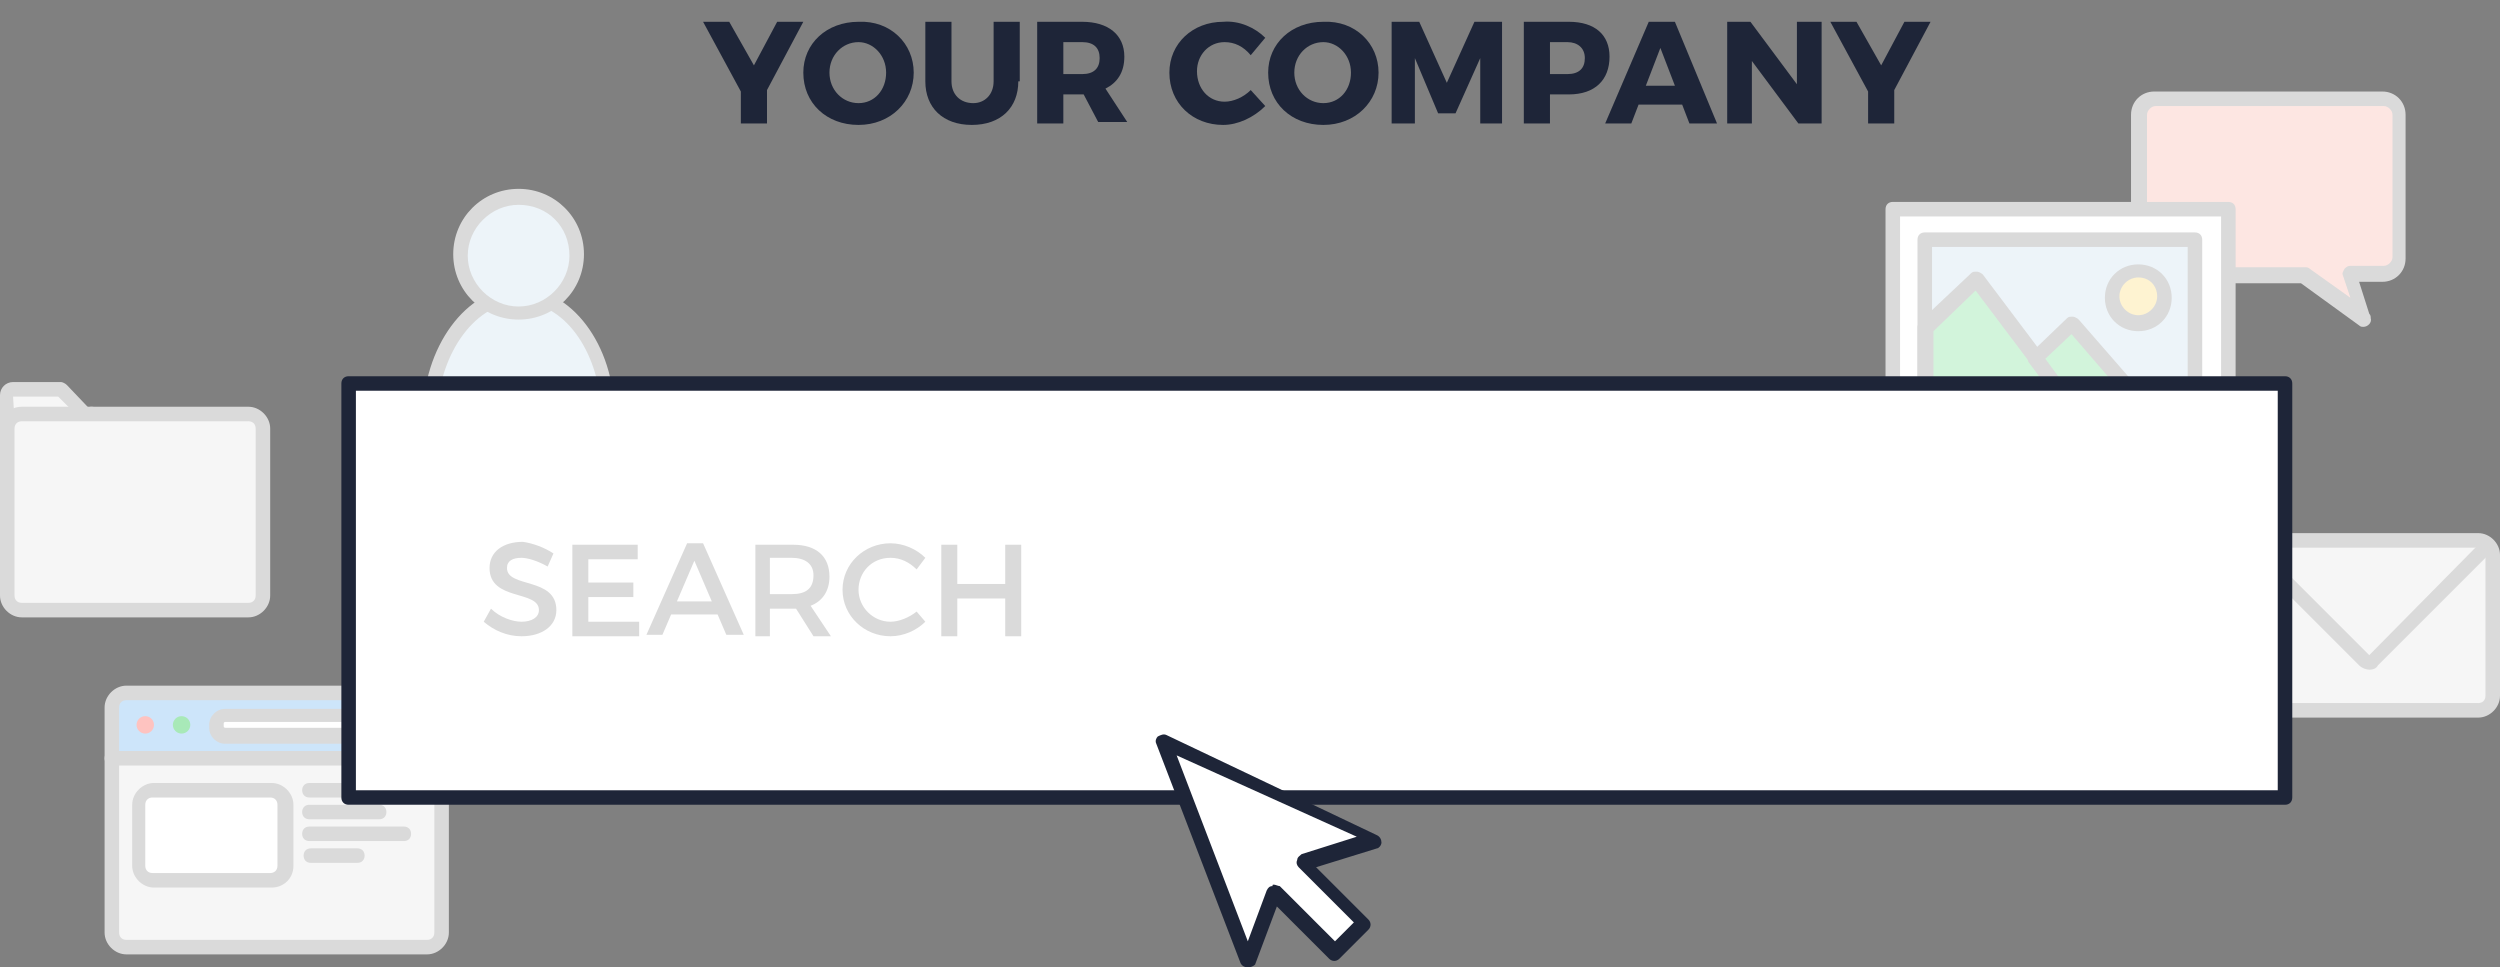 <?xml version="1.0" encoding="utf-8"?>
<!-- Generator: Adobe Illustrator 18.1.1, SVG Export Plug-In . SVG Version: 6.00 Build 0)  -->
<svg version="1.1" id="Calque_1" xmlns="http://www.w3.org/2000/svg" xmlns:xlink="http://www.w3.org/1999/xlink" x="0px" y="0px"
	 viewBox="0 0 172.1 66.6" enable-background="new 0 0 172.1 66.6" xml:space="preserve">
<rect x="0" y="0" width="172.1" height="66.6" fill="#808080" stroke="none"/>
<g>
	<path fill="#CDE5FA" d="M30.4,48.7c0-0.6-0.5-1-1-1H8.7c-0.5,0-1,0.4-1,1v3.5h22.7V48.7z"/>
	<path fill="#DADADA" d="M30.4,52.7H7.7c-0.3,0-0.5-0.2-0.5-0.5v-3.5c0-0.8,0.7-1.5,1.5-1.5h20.7c0.8,0,1.5,0.7,1.5,1.5v3.5
		C30.9,52.5,30.7,52.7,30.4,52.7z M8.2,51.7h21.7v-3c0-0.3-0.2-0.5-0.5-0.5H8.7c-0.3,0-0.5,0.2-0.5,0.5V51.7z"/>
</g>
<g>
	<g>
		<polyline fill="#F6F6F6" points="6.3,28.5 6.3,29.1 0.5,29.1 		"/>
		<path fill="#DADADA" d="M6.3,29.6H0.5c-0.3,0-0.5-0.2-0.5-0.5s0.2-0.5,0.5-0.5h5.3v-0.1C5.8,28.2,6,28,6.3,28s0.5,0.2,0.5,0.5v0.6
			C6.8,29.3,6.5,29.6,6.3,29.6z"/>
	</g>
	<g>
		<path fill="#F6F6F6" d="M0.5,29.5v-2.3c0-0.2,0.2-0.4,0.4-0.4h3.3l2,2.1v0.6H0.5"/>
		<path fill="#DADADA" d="M6.3,30H0.5C0.2,30,0,29.8,0,29.5v-2.3c0-0.5,0.4-0.9,0.9-0.9h3.3c0.1,0,0.3,0.1,0.4,0.2l2,2.1
			c0.1,0.1,0.1,0.2,0.1,0.3v0.6C6.8,29.8,6.5,30,6.3,30z M1,29h4.7L4,27.3H0.9L1,29z"/>
	</g>
	<g>
		<path fill="#F6F6F6" d="M0.5,41V29.5c0-0.5,0.5-1,1-1h15.6c0.5,0,1,0.5,1,1V41c0,0.5-0.5,1-1,1H1.5C0.9,42,0.5,41.6,0.5,41z"/>
		<path fill="#DADADA" d="M17.1,42.5H1.5C0.7,42.5,0,41.8,0,41V29.5C0,28.6,0.7,28,1.5,28h15.6c0.8,0,1.5,0.7,1.5,1.5V41
			C18.6,41.8,17.9,42.5,17.1,42.5z M1.5,29C1.2,29,1,29.2,1,29.5V41c0,0.3,0.2,0.5,0.5,0.5h15.6c0.3,0,0.5-0.2,0.5-0.5V29.5
			c0-0.3-0.2-0.5-0.5-0.5H1.5z"/>
	</g>
</g>
<g>
	<g>
		<path fill="#F6F6F6" d="M170.6,48.9h-15.1c-0.6,0-1-0.5-1-1v-9.7c0-0.5,0.4-1,1-1h15.1c0.6,0,1,0.5,1,1v9.7
			C171.6,48.4,171.2,48.9,170.6,48.9z"/>
		<path fill="#DADADA" d="M170.6,49.4h-15.1c-0.8,0-1.5-0.7-1.5-1.5v-9.7c0-0.8,0.7-1.5,1.5-1.5h15.1c0.8,0,1.5,0.7,1.5,1.5v9.7
			C172.1,48.7,171.4,49.4,170.6,49.4z M155.5,37.7c-0.3,0-0.5,0.2-0.5,0.5v9.7c0,0.3,0.2,0.5,0.5,0.5h15.1c0.3,0,0.5-0.2,0.5-0.5
			v-9.7c0-0.3-0.2-0.5-0.5-0.5H155.5z"/>
	</g>
	<g>
		<path fill="#DADADA" d="M163.1,46.1c-0.2,0-0.5-0.1-0.7-0.3l-8.2-8.2c-0.2-0.2-0.2-0.5,0-0.7s0.5-0.2,0.7,0l8.2,8.2l7.7-7.8
			c0.2-0.2,0.5-0.2,0.7,0s0.2,0.5,0,0.7l-7.8,7.8C163.6,46,163.4,46.1,163.1,46.1z"/>
	</g>
</g>
<g>
	<path fill="#FFFFFF" d="M14.9,50v-0.2c0-0.3,0.3-0.6,0.6-0.6h12.7c0.3,0,0.6,0.3,0.6,0.6V50c0,0.3-0.3,0.6-0.6,0.6H15.5
		C15.2,50.7,14.9,50.4,14.9,50z"/>
	<path fill="#DADADA" d="M28.3,51.2H15.5c-0.6,0-1.1-0.5-1.1-1.1v-0.2c0-0.6,0.5-1.1,1.1-1.1h12.7c0.6,0,1.1,0.5,1.1,1.1V50
		C29.4,50.7,28.9,51.2,28.3,51.2z M15.5,49.7c-0.1,0-0.1,0.1-0.1,0.1V50c0,0.1,0.1,0.1,0.1,0.1h12.7c0.1,0,0.1-0.1,0.1-0.1v-0.2
		c0-0.1-0.1-0.1-0.1-0.1H15.5z"/>
</g>
<g>
	<path fill="#F6F6F6" d="M7.7,52.2v12c0,0.6,0.5,1,1,1h20.7c0.5,0,1-0.4,1-1v-12H7.7z"/>
	<path fill="#DADADA" d="M29.4,65.7H8.7c-0.8,0-1.5-0.7-1.5-1.5v-12c0-0.3,0.2-0.5,0.5-0.5h22.7c0.3,0,0.5,0.2,0.5,0.5v12
		C30.9,65,30.2,65.7,29.4,65.7z M8.2,52.7v11.5c0,0.3,0.2,0.5,0.5,0.5h20.7c0.3,0,0.5-0.2,0.5-0.5V52.7H8.2z"/>
</g>
<g>
	<circle fill="#A8E9B8" cx="12.5" cy="49.9" r="0.6"/>
</g>
<g>
	<circle fill="#FEC3C0" cx="10" cy="49.9" r="0.6"/>
</g>
<g>
	<path fill="#FFFFFF" d="M18.7,60.6h-8.1c-0.5,0-1-0.5-1-1v-4.2c0-0.5,0.5-1,1-1h8.1c0.5,0,1,0.5,1,1v4.2
		C19.7,60.2,19.2,60.6,18.7,60.6z"/>
	<path fill="#DADADA" d="M18.7,61.1h-8.1c-0.8,0-1.5-0.7-1.5-1.5v-4.2c0-0.8,0.7-1.5,1.5-1.5h8.1c0.8,0,1.5,0.7,1.5,1.5v4.2
		C20.2,60.5,19.5,61.1,18.7,61.1z M10.5,54.9c-0.3,0-0.5,0.2-0.5,0.5v4.2c0,0.3,0.2,0.5,0.5,0.5h8.1c0.3,0,0.5-0.2,0.5-0.5v-4.2
		c0-0.3-0.2-0.5-0.5-0.5H10.5z"/>
</g>
<g>
	<path fill="#DADADA" d="M27.8,54.9h-6.5c-0.3,0-0.5-0.2-0.5-0.5s0.2-0.5,0.5-0.5h6.5c0.3,0,0.5,0.2,0.5,0.5S28.1,54.9,27.8,54.9z"
		/>
</g>
<g>
	<path fill="#DADADA" d="M26.1,56.4h-4.8c-0.3,0-0.5-0.2-0.5-0.5s0.2-0.5,0.5-0.5h4.8c0.3,0,0.5,0.2,0.5,0.5S26.4,56.4,26.1,56.4z"
		/>
</g>
<g>
	<path fill="#DADADA" d="M27.8,57.9h-6.5c-0.3,0-0.5-0.2-0.5-0.5s0.2-0.5,0.5-0.5h6.5c0.3,0,0.5,0.2,0.5,0.5S28.1,57.9,27.8,57.9z"
		/>
</g>
<g>
	<path fill="#DADADA" d="M24.6,59.4h-3.2c-0.3,0-0.5-0.2-0.5-0.5s0.2-0.5,0.5-0.5h3.2c0.3,0,0.5,0.2,0.5,0.5S24.9,59.4,24.6,59.4z"
		/>
</g>
<g>
	<path fill="#FDE6E2" d="M164,6.8h-15.7c-0.6,0-1.1,0.5-1.1,1.1v9.9c0,0.6,0.5,1.1,1.1,1.1h10.3l4.1,2.9l-1-2.9h2.3
		c0.6,0,1.1-0.5,1.1-1.1V7.9C165.1,7.3,164.6,6.8,164,6.8z"/>
	<path fill="#DADADA" d="M162.7,22.5c-0.1,0-0.2,0-0.3-0.1l-4-2.9h-10.1c-0.9,0-1.6-0.7-1.6-1.6V7.9c0-0.9,0.7-1.6,1.6-1.6H164
		c0.9,0,1.6,0.7,1.6,1.6v9.9c0,0.9-0.7,1.6-1.6,1.6h-1.6l0.7,2.2c0.1,0.1,0.1,0.2,0.1,0.3C163.3,22.2,163,22.5,162.7,22.5
		C162.8,22.5,162.7,22.5,162.7,22.5z M148.4,7.3c-0.3,0-0.6,0.3-0.6,0.6v9.9c0,0.3,0.3,0.6,0.6,0.6h10.3c0.1,0,0.2,0,0.3,0.1l2.8,2
		l-0.5-1.5c-0.1-0.2,0-0.3,0.1-0.5c0.1-0.1,0.2-0.2,0.4-0.2h2.3c0.3,0,0.6-0.3,0.6-0.6V7.9c0-0.3-0.3-0.6-0.6-0.6H148.4z"/>
</g>
<g>
	<path fill="#EDF4F9" d="M29.6,28.8c0-4.7,2.7-8.5,6.1-8.5s6.1,3.8,6.1,8.5H29.6z"/>
	<path fill="#DADADA" d="M41.9,29.3C41.9,29.3,41.9,29.3,41.9,29.3H29.6c-0.3,0-0.5-0.2-0.5-0.5c0-4.9,3-9,6.6-9
		c3.6,0,6.6,3.9,6.6,8.8c0,0,0,0.1,0,0.1C42.4,29.1,42.2,29.3,41.9,29.3z M30.1,28.3h11.3c-0.2-4.2-2.6-7.5-5.6-7.5
		S30.3,24.2,30.1,28.3z"/>
</g>
<g>
	<circle fill="#EDF4F9" cx="35.7" cy="17.6" r="4"/>
	<path fill="#DADADA" d="M35.7,22c-2.5,0-4.5-2-4.5-4.5c0-2.5,2-4.5,4.5-4.5c2.5,0,4.5,2,4.5,4.5C40.2,20,38.2,22,35.7,22z
		 M35.7,14.1c-1.9,0-3.5,1.6-3.5,3.5c0,1.9,1.6,3.5,3.5,3.5c1.9,0,3.5-1.6,3.5-3.5C39.2,15.6,37.7,14.1,35.7,14.1z"/>
</g>
<g>
	<rect x="130.3" y="14.4" fill="#FFFFFF" width="23.1" height="16.4"/>
	<path fill="#DADADA" d="M153.4,31.2h-23.1c-0.3,0-0.5-0.2-0.5-0.5V14.4c0-0.3,0.2-0.5,0.5-0.5h23.1c0.3,0,0.5,0.2,0.5,0.5v16.4
		C153.9,31,153.6,31.2,153.4,31.2z M130.8,30.2h22.1V14.9h-22.1V30.2z"/>
</g>
<g>
	<rect x="132.5" y="16.5" fill="#EDF4F9" width="18.6" height="12.1"/>
	<path fill="#DADADA" d="M151.1,29.1h-18.6c-0.3,0-0.5-0.2-0.5-0.5V16.5c0-0.3,0.2-0.5,0.5-0.5h18.6c0.3,0,0.5,0.2,0.5,0.5v12.1
		C151.6,28.9,151.4,29.1,151.1,29.1z M133,28.1h17.6V17H133V28.1z"/>
</g>
<g>
	<circle fill="#FEF3D1" cx="147.2" cy="20.5" r="1.8"/>
	<path fill="#DADADA" d="M147.2,22.8c-1.3,0-2.3-1-2.3-2.3s1-2.3,2.3-2.3s2.3,1,2.3,2.3S148.5,22.8,147.2,22.8z M147.2,19.1
		c-0.7,0-1.3,0.6-1.3,1.3s0.6,1.3,1.3,1.3c0.7,0,1.3-0.6,1.3-1.3S148,19.1,147.2,19.1z"/>
</g>
<g>
	<polygon fill="#D2F4DB" points="132.5,22.6 136,19.2 143.1,28.6 132.5,28.6 	"/>
	<path fill="#DADADA" d="M143.1,29.1C143.1,29.1,143.1,29.1,143.1,29.1h-10.6c-0.3,0-0.5-0.2-0.5-0.5v-6.1c0-0.1,0.1-0.3,0.2-0.4
		l3.5-3.3c0.1-0.1,0.2-0.1,0.4-0.1c0.1,0,0.3,0.1,0.4,0.2l7,9.3c0.1,0.1,0.2,0.2,0.2,0.4C143.6,28.9,143.4,29.1,143.1,29.1z
		 M133,28.1h9.1l-6.1-8.1l-2.9,2.8V28.1z"/>
</g>
<g>
	<polygon fill="#D2F4DB" points="140.1,24.7 142.6,22.3 148.1,28.6 143.1,28.6 	"/>
	<path fill="#DADADA" d="M148.1,29.1C148.1,29.1,148.1,29.1,148.1,29.1h-5.1c-0.2,0-0.3-0.1-0.4-0.2l-2.9-3.9
		c-0.2-0.2-0.1-0.5,0.1-0.7l2.5-2.4c0.1-0.1,0.2-0.1,0.4-0.1c0.1,0,0.3,0.1,0.4,0.2l5.4,6.2c0.1,0.1,0.2,0.2,0.2,0.4
		C148.6,28.9,148.4,29.1,148.1,29.1z M143.3,28.1h3.7l-4.4-5.1l-1.8,1.7L143.3,28.1z"/>
</g>
<g>
	<rect x="24" y="26.4" fill="#FFFFFF" width="133.3" height="28.5"/>
	<path fill="#1E2538" d="M157.3,55.4H24c-0.3,0-0.5-0.2-0.5-0.5V26.4c0-0.3,0.2-0.5,0.5-0.5h133.3c0.3,0,0.5,0.2,0.5,0.5v28.5
		C157.8,55.2,157.6,55.4,157.3,55.4z M24.5,54.4h132.3V26.9H24.5V54.4z"/>
</g>
<g>
	<path fill="#DADADA" d="M38.1,38.1L37.7,39c-0.7-0.4-1.4-0.6-1.8-0.6c-0.6,0-1,0.2-1,0.7c0,1.4,3.4,0.6,3.4,2.9
		c0,1.1-1,1.8-2.4,1.8c-1,0-1.9-0.4-2.6-1l0.5-0.9c0.6,0.6,1.5,0.9,2.1,0.9c0.7,0,1.2-0.3,1.2-0.8c0-1.4-3.4-0.6-3.4-2.9
		c0-1.1,0.9-1.8,2.3-1.8C36.7,37.4,37.5,37.7,38.1,38.1z"/>
	<path fill="#DADADA" d="M40.5,38.4v1.7h3.1v1h-3.1v1.7H44v1h-4.6v-6.3h4.5v1H40.5z"/>
	<path fill="#DADADA" d="M46.2,42.3l-0.6,1.4h-1.1l2.8-6.3h1.1l2.8,6.3H50l-0.6-1.4H46.2z M47.8,38.6l-1.2,2.8H49L47.8,38.6z"/>
	<path fill="#DADADA" d="M54.8,41.9c-0.1,0-0.2,0-0.3,0H53v1.9H52v-6.3h2.6c1.6,0,2.5,0.8,2.5,2.2c0,1-0.5,1.7-1.3,2l1.4,2.1H56
		L54.8,41.9z M54.5,40.9c1,0,1.5-0.4,1.5-1.3c0-0.8-0.6-1.2-1.5-1.2H53v2.5H54.5z"/>
	<path fill="#DADADA" d="M63.7,38.4l-0.6,0.8c-0.5-0.5-1.1-0.8-1.8-0.8c-1.3,0-2.2,1-2.2,2.2s1,2.2,2.2,2.2c0.6,0,1.3-0.3,1.8-0.7
		l0.6,0.7c-0.6,0.6-1.5,1-2.4,1c-1.8,0-3.3-1.4-3.3-3.2c0-1.8,1.5-3.2,3.3-3.2C62.2,37.4,63.1,37.8,63.7,38.4z"/>
	<path fill="#DADADA" d="M69.2,43.8v-2.6h-3.3v2.6h-1.1v-6.3h1.1v2.7h3.3v-2.7h1.1v6.3H69.2z"/>
</g>
<g>
	<polygon fill="#FFFFFF" points="91.9,65.6 93.8,63.6 89.7,59.4 94.6,57.8 80.1,51 85.9,66.1 87.7,61.4 	"/>
	<path fill="#1E2538" d="M85.9,66.6C85.9,66.6,85.9,66.6,85.9,66.6c-0.2,0-0.4-0.1-0.5-0.3l-5.8-15.1c-0.1-0.2,0-0.4,0.1-0.5
		c0.2-0.1,0.4-0.2,0.6-0.1l14.5,6.9c0.2,0.1,0.3,0.3,0.3,0.5s-0.2,0.4-0.3,0.4l-4.2,1.3l3.6,3.6c0.2,0.2,0.2,0.5,0,0.7l-2,2
		c-0.2,0.2-0.5,0.2-0.7,0l-3.6-3.6l-1.5,4C86.3,66.5,86.1,66.6,85.9,66.6z M87.7,60.9c0.1,0,0.3,0.1,0.4,0.1l3.8,3.8l1.3-1.3
		l-3.8-3.8c-0.1-0.1-0.2-0.3-0.1-0.5c0-0.2,0.2-0.3,0.3-0.4l3.8-1.2L81,52l4.9,12.8l1.3-3.5c0.1-0.2,0.2-0.3,0.4-0.3
		C87.6,60.9,87.6,60.9,87.7,60.9z"/>
</g>
<g>
	<path fill="#1E2538" d="M52.7,8.5H51V6.3l-2.6-4.8h1.8l1.7,3l1.6-3h1.8l-2.5,4.7V8.5z"/>
	<path fill="#1E2538" d="M62.9,5c0,2-1.6,3.6-3.8,3.6c-2.2,0-3.8-1.5-3.8-3.6c0-2,1.6-3.5,3.8-3.5C61.3,1.4,62.9,3,62.9,5z M57.1,5
		c0,1.2,0.9,2.1,2,2.1c1.1,0,1.9-0.9,1.9-2.1s-0.9-2.1-1.9-2.1C58,2.9,57.1,3.8,57.1,5z"/>
	<path fill="#1E2538" d="M70.1,5.6c0,1.8-1.2,3-3.2,3c-2,0-3.2-1.2-3.2-3V1.5h1.8v4.1c0,0.9,0.6,1.5,1.5,1.5c0.8,0,1.4-0.6,1.4-1.5
		V1.5h1.8V5.6z"/>
	<path fill="#1E2538" d="M74.6,6.5L74.6,6.5h-1.4v2h-1.8v-7h3.1c1.8,0,2.9,0.9,2.9,2.4c0,1.1-0.5,1.8-1.3,2.2l1.5,2.3h-2L74.6,6.5z
		 M74.5,5.1c0.8,0,1.2-0.4,1.2-1.1c0-0.7-0.4-1.1-1.2-1.1h-1.3v2.2H74.5z"/>
	<path fill="#1E2538" d="M87.1,2.6l-1,1.2c-0.5-0.6-1.1-0.9-1.8-0.9c-1.1,0-1.9,0.9-1.9,2c0,1.2,0.8,2.1,1.9,2.1
		c0.6,0,1.3-0.3,1.8-0.8l1,1.1c-0.8,0.8-1.9,1.3-2.9,1.3c-2.1,0-3.7-1.5-3.7-3.6c0-2,1.6-3.5,3.7-3.5C85.3,1.4,86.4,1.9,87.1,2.6z"
		/>
	<path fill="#1E2538" d="M94.9,5c0,2-1.6,3.6-3.8,3.6c-2.2,0-3.8-1.5-3.8-3.6c0-2,1.6-3.5,3.8-3.5C93.3,1.4,94.9,3,94.9,5z M89.1,5
		c0,1.2,0.9,2.1,2,2.1c1.1,0,1.9-0.9,1.9-2.1s-0.9-2.1-1.9-2.1C90,2.9,89.1,3.8,89.1,5z"/>
	<path fill="#1E2538" d="M101.9,8.5l0-4.5l-1.7,3.8h-1.2L97.4,4v4.5h-1.6v-7h1.9l1.9,4.2l1.9-4.2h1.9v7H101.9z"/>
	<path fill="#1E2538" d="M108,1.5c1.8,0,2.8,0.9,2.8,2.4c0,1.6-1,2.6-2.8,2.6h-1.3v2h-1.8v-7H108z M106.7,5.1h1.2
		c0.8,0,1.2-0.4,1.2-1.1c0-0.7-0.5-1.1-1.2-1.1h-1.2V5.1z"/>
	<path fill="#1E2538" d="M112.8,7.2l-0.5,1.3h-1.8l3-7h1.8l2.9,7h-1.9l-0.5-1.3H112.8z M114.3,3.3l-1,2.6h2L114.3,3.3z"/>
	<path fill="#1E2538" d="M123.8,8.5l-3.2-4.3v4.3h-1.7v-7h1.6l3.2,4.3V1.5h1.7v7H123.8z"/>
	<path fill="#1E2538" d="M130.4,8.5h-1.8V6.3L126,1.5h1.8l1.7,3l1.6-3h1.8l-2.5,4.7V8.5z"/>
</g>
</svg>
